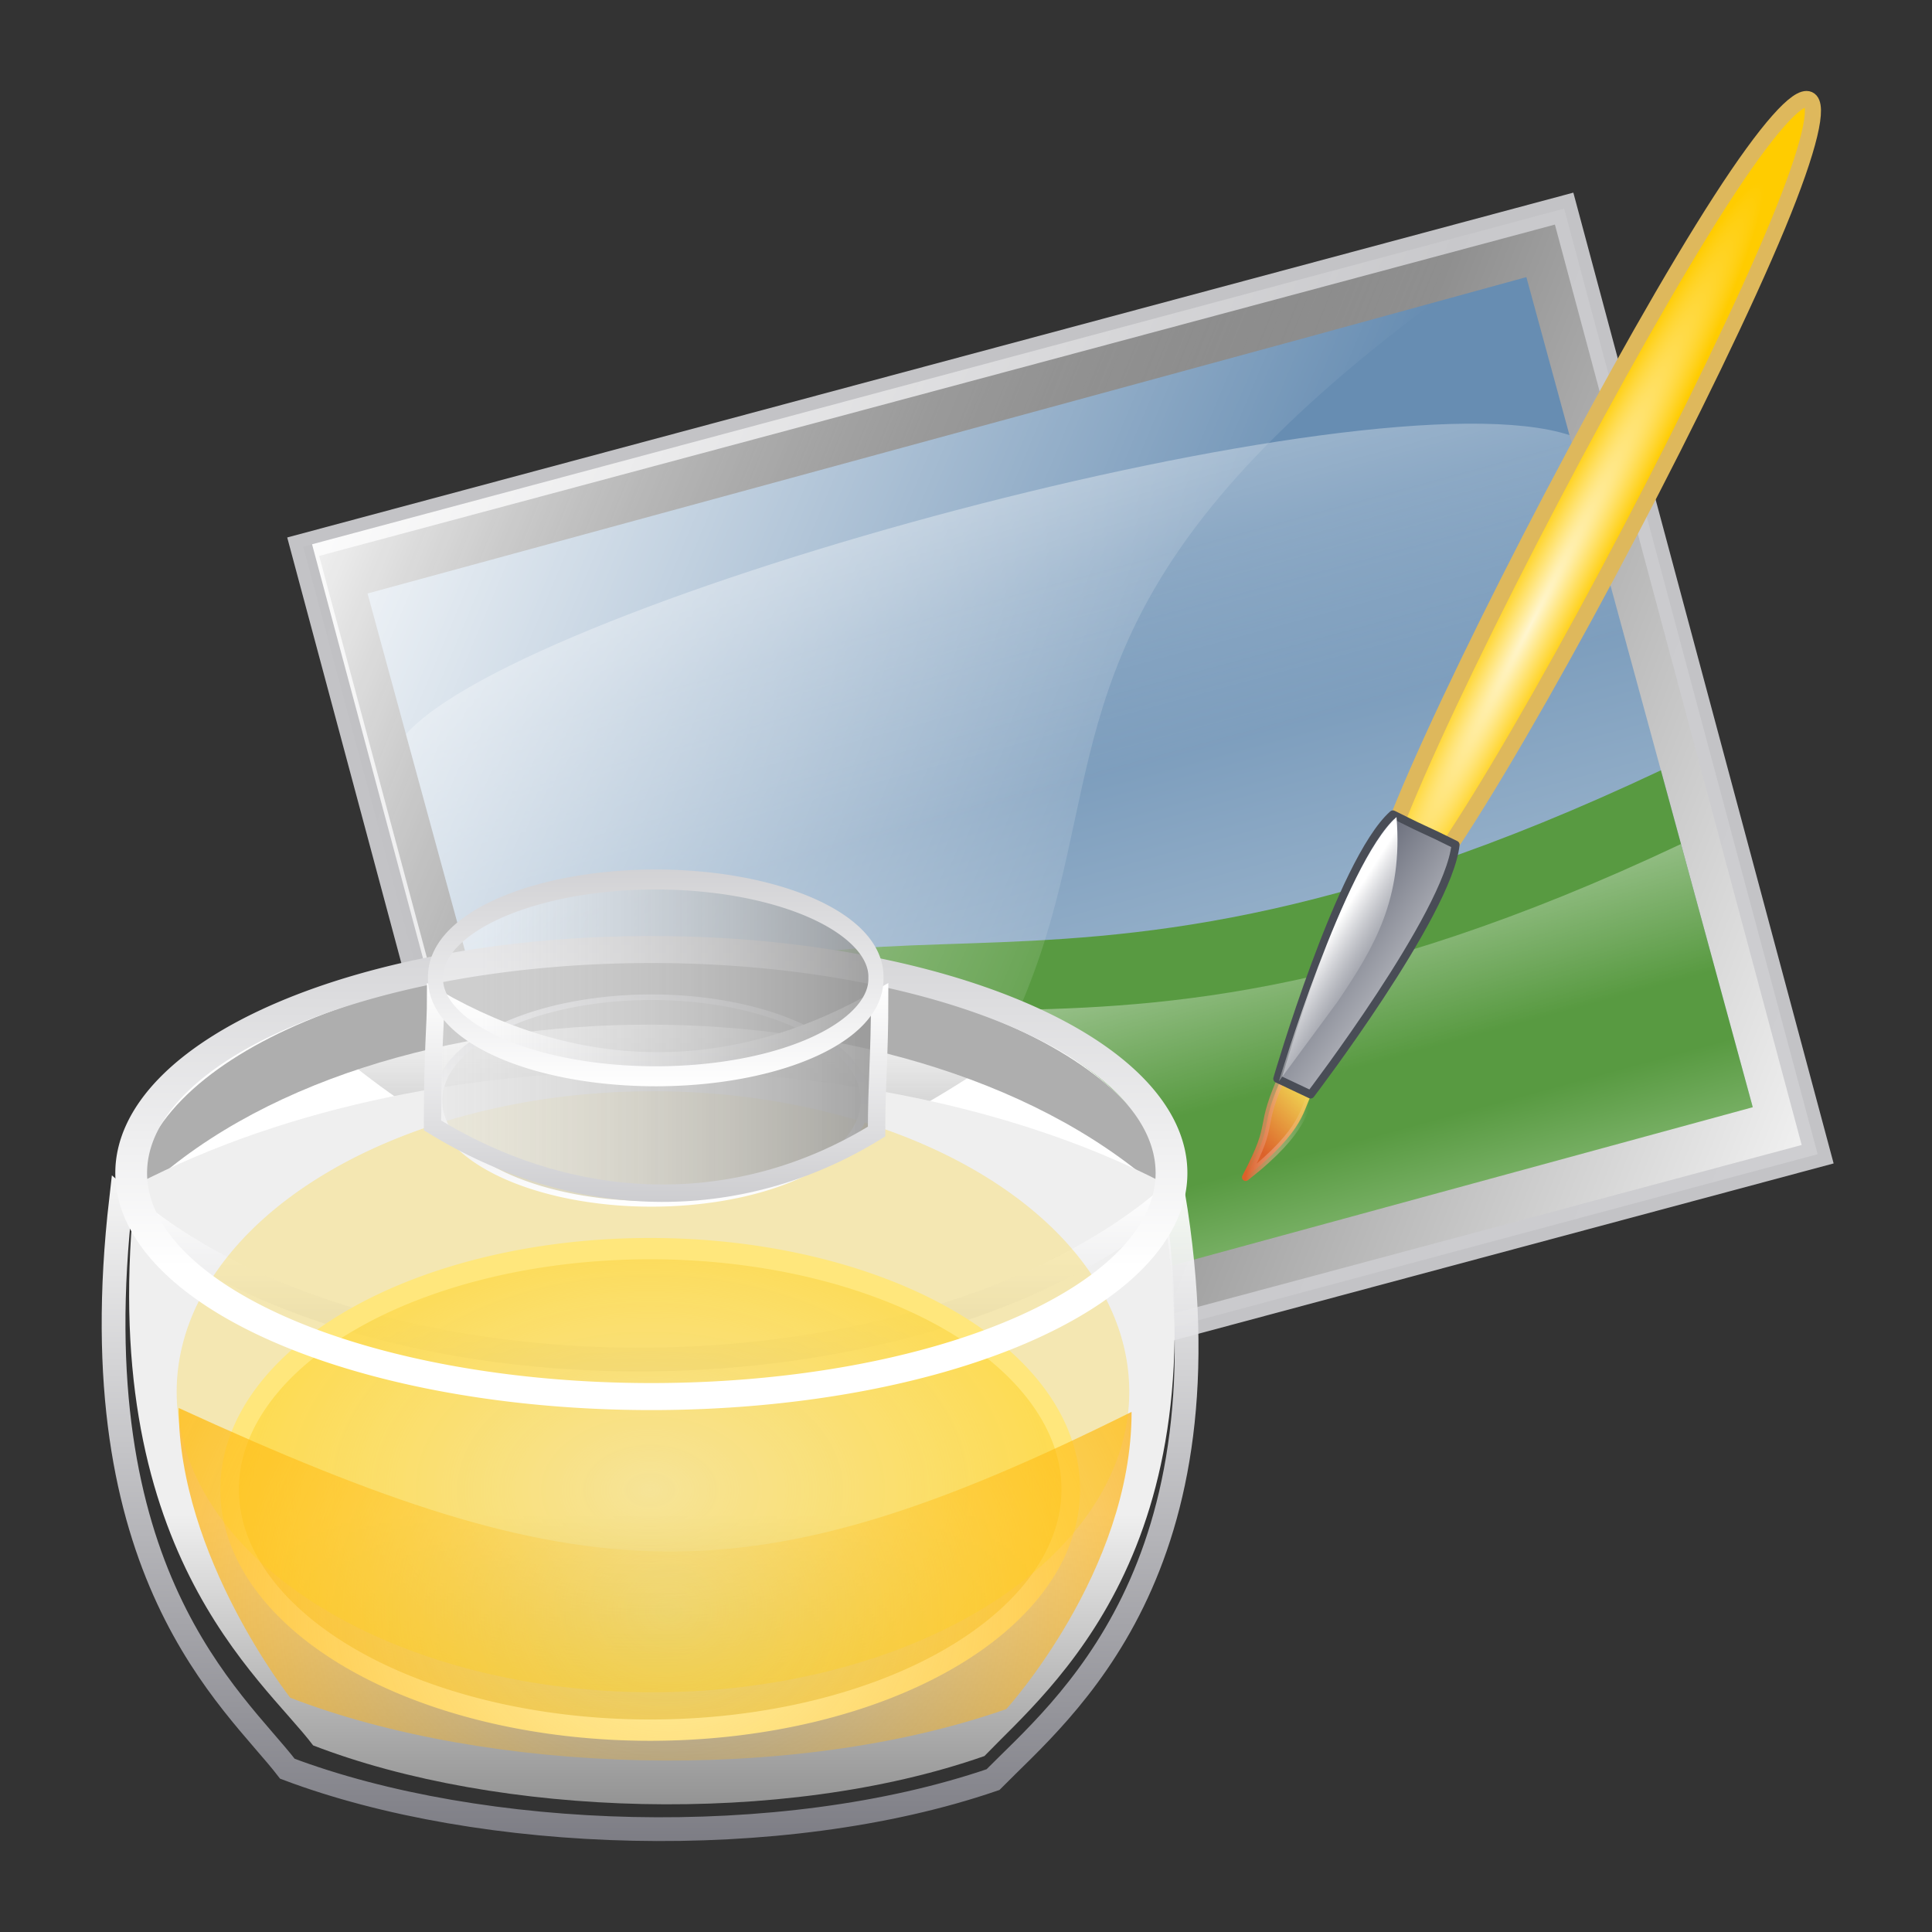 <?xml version="1.0" encoding="UTF-8" standalone="no"?>
<!-- Created with Inkscape (http://www.inkscape.org/) -->
<svg
   xmlns:dc="http://purl.org/dc/elements/1.1/"
   xmlns:cc="http://web.resource.org/cc/"
   xmlns:rdf="http://www.w3.org/1999/02/22-rdf-syntax-ns#"
   xmlns:svg="http://www.w3.org/2000/svg"
   xmlns="http://www.w3.org/2000/svg"
   xmlns:xlink="http://www.w3.org/1999/xlink"
   xmlns:sodipodi="http://sodipodi.sourceforge.net/DTD/sodipodi-0.dtd"
   xmlns:inkscape="http://www.inkscape.org/namespaces/inkscape"
   width="48px"
   height="48px"
   id="svg1872"
   sodipodi:version="0.32"
   inkscape:version="0.44"
   sodipodi:docbase="/home/gdnet/MisDocs/GDNet/Desarrollo/aMSN-Skins/aMSN-Icons-Set/SVG"
   sodipodi:docname="aMSN-appearance.svg"
   inkscape:export-filename="/home/gdnet/MisDocs/GDNet/Desarrollo/aMSN-Skins/aMSN-Icons-Set/PNG/aMSN-appearance.png"
   inkscape:export-xdpi="90"
   inkscape:export-ydpi="90">
  <rect width="100%" height="100%" fill="#333333" stroke="none"/>
  <defs
     id="defs1874">
    <linearGradient
       id="linearGradient5493">
      <stop
         id="stop5495"
         offset="0"
         style="stop-color:#cccccf;stop-opacity:1;" />
      <stop
         id="stop5497"
         offset="1"
         style="stop-color:white;stop-opacity:1;" />
    </linearGradient>
    <linearGradient
       inkscape:collect="always"
       xlink:href="#linearGradient5493"
       id="linearGradient2563"
       gradientUnits="userSpaceOnUse"
       gradientTransform="matrix(0.567,-2.640637e-2,2.640637e-2,0.567,-25.893,-6.845)"
       x1="37.009"
       y1="8.196"
       x2="33.837"
       y2="11.053" />
    <linearGradient
       id="linearGradient3467">
      <stop
         style="stop-color:white;stop-opacity:1;"
         offset="0"
         id="stop3469" />
      <stop
         style="stop-color:white;stop-opacity:0;"
         offset="1"
         id="stop3471" />
    </linearGradient>
    <linearGradient
       inkscape:collect="always"
       xlink:href="#linearGradient3467"
       id="linearGradient2566"
       gradientUnits="userSpaceOnUse"
       gradientTransform="matrix(0.528,0,0,0.528,-7.621,-8)"
       x1="-25.786"
       y1="6.382"
       x2="2.063"
       y2="31.219" />
    <linearGradient
       id="linearGradient7283">
      <stop
         id="stop7285"
         offset="0"
         style="stop-color:#66666f;stop-opacity:1;" />
      <stop
         id="stop7287"
         offset="1"
         style="stop-color:white;stop-opacity:0;" />
    </linearGradient>
    <linearGradient
       inkscape:collect="always"
       xlink:href="#linearGradient7283"
       id="linearGradient2569"
       gradientUnits="userSpaceOnUse"
       gradientTransform="matrix(0.568,0,0,0.568,-6.917,-8.231)"
       x1="5.728"
       y1="6.772"
       x2="-3.429"
       y2="15.929" />
    <linearGradient
       inkscape:collect="always"
       xlink:href="#linearGradient5531"
       id="linearGradient2553"
       gradientUnits="userSpaceOnUse"
       gradientTransform="translate(-2.357,14.964)"
       x1="-12.144"
       y1="18.738"
       x2="-12.144"
       y2="22.8" />
    <linearGradient
       id="linearGradient4635">
      <stop
         id="stop4637"
         offset="0"
         style="stop-color:#589a41;stop-opacity:1;" />
      <stop
         id="stop4639"
         offset="1"
         style="stop-color:#bddfb2;stop-opacity:1;" />
    </linearGradient>
    <linearGradient
       inkscape:collect="always"
       xlink:href="#linearGradient4635"
       id="linearGradient2551"
       gradientUnits="userSpaceOnUse"
       gradientTransform="translate(-2.357,14.964)"
       x1="-12.144"
       y1="24.232"
       x2="-12.144"
       y2="29.361" />
    <linearGradient
       id="linearGradient5531">
      <stop
         style="stop-color:white;stop-opacity:1;"
         offset="0"
         id="stop5533" />
      <stop
         style="stop-color:white;stop-opacity:0;"
         offset="1"
         id="stop5535" />
    </linearGradient>
    <linearGradient
       inkscape:collect="always"
       xlink:href="#linearGradient5531"
       id="linearGradient2549"
       gradientUnits="userSpaceOnUse"
       x1="-12.144"
       y1="9.599"
       x2="-12.144"
       y2="15.657" />
    <linearGradient
       id="linearGradient3738">
      <stop
         style="stop-color:#678db2;stop-opacity:1;"
         offset="0"
         id="stop3740" />
      <stop
         style="stop-color:#b6c9da;stop-opacity:1;"
         offset="1"
         id="stop3742" />
    </linearGradient>
    <linearGradient
       inkscape:collect="always"
       xlink:href="#linearGradient3738"
       id="linearGradient2547"
       gradientUnits="userSpaceOnUse"
       x1="-12.144"
       y1="11.529"
       x2="-12.144"
       y2="25.719" />
    <linearGradient
       id="linearGradient9950">
      <stop
         style="stop-color:#ddd;stop-opacity:1;"
         offset="0"
         id="stop9952" />
      <stop
         style="stop-color:white;stop-opacity:0;"
         offset="1"
         id="stop9954" />
    </linearGradient>
    <linearGradient
       inkscape:collect="always"
       xlink:href="#linearGradient9950"
       id="linearGradient2579"
       gradientUnits="userSpaceOnUse"
       gradientTransform="matrix(0.528,0,0,0.528,-7.384,-7.039)"
       x1="-24.218"
       y1="42.396"
       x2="3.357"
       y2="9.714" />
    <linearGradient
       inkscape:collect="always"
       xlink:href="#linearGradient23383"
       id="linearGradient2050"
       gradientUnits="userSpaceOnUse"
       x1="-30.893"
       y1="0.23"
       x2="-30.893"
       y2="5.046" />
    <linearGradient
       inkscape:collect="always"
       xlink:href="#linearGradient31426"
       id="linearGradient2048"
       gradientUnits="userSpaceOnUse"
       x1="-21.332"
       y1="2.893"
       x2="-35.395"
       y2="2.893" />
    <linearGradient
       inkscape:collect="always"
       xlink:href="#linearGradient23383"
       id="linearGradient2046"
       gradientUnits="userSpaceOnUse"
       gradientTransform="translate(6.5,2)"
       x1="-15.786"
       y1="25.789"
       x2="-15.786"
       y2="20.7" />
    <linearGradient
       inkscape:collect="always"
       xlink:href="#linearGradient31426"
       id="linearGradient2044"
       gradientUnits="userSpaceOnUse"
       gradientTransform="translate(6.5,2)"
       x1="-6.342"
       y1="22.673"
       x2="-21.229"
       y2="22.673" />
    <linearGradient
       inkscape:collect="always"
       xlink:href="#linearGradient23383"
       id="linearGradient2042"
       gradientUnits="userSpaceOnUse"
       x1="-15.464"
       y1="19.357"
       x2="-15.464"
       y2="27.386" />
    <linearGradient
       inkscape:collect="always"
       xlink:href="#linearGradient23383"
       id="linearGradient2040"
       gradientUnits="userSpaceOnUse"
       x1="-34.057"
       y1="21.988"
       x2="-34.057"
       y2="30.757" />
    <radialGradient
       inkscape:collect="always"
       xlink:href="#linearGradient46657"
       id="radialGradient2038"
       gradientUnits="userSpaceOnUse"
       gradientTransform="matrix(0,-1.206,1.403,0,-66.101,20.575)"
       cx="-4.378"
       cy="41.89"
       fx="-4.378"
       fy="41.89"
       r="8.971" />
    <radialGradient
       inkscape:collect="always"
       xlink:href="#linearGradient51102"
       id="radialGradient2036"
       gradientUnits="userSpaceOnUse"
       gradientTransform="matrix(1.176,0,0,0.695,0.783,11.842)"
       cx="-4.445"
       cy="38.782"
       fx="-4.445"
       fy="38.782"
       r="9.241" />
    <linearGradient
       inkscape:collect="always"
       xlink:href="#linearGradient18945"
       id="linearGradient2502"
       gradientUnits="userSpaceOnUse"
       gradientTransform="matrix(1.244,0,0,1.117,59.13,-10.047)"
       x1="-30.857"
       y1="42.245"
       x2="-30.857"
       y2="52.967" />
    <linearGradient
       inkscape:collect="always"
       xlink:href="#linearGradient31426"
       id="linearGradient2030"
       gradientUnits="userSpaceOnUse"
       gradientTransform="matrix(1.362,0,0,1.794,-9.215,-11.678)"
       x1="-15.786"
       y1="26.53"
       x2="-15.786"
       y2="22.816" />
    <linearGradient
       id="linearGradient61902">
      <stop
         style="stop-color:#dc612a;stop-opacity:1;"
         offset="0"
         id="stop61904" />
      <stop
         style="stop-color:white;stop-opacity:0;"
         offset="1"
         id="stop61906" />
    </linearGradient>
    <linearGradient
       id="linearGradient61006">
      <stop
         style="stop-color:#f0d452;stop-opacity:1;"
         offset="0"
         id="stop61008" />
      <stop
         style="stop-color:#dc612a;stop-opacity:1;"
         offset="1"
         id="stop61010" />
    </linearGradient>
    <linearGradient
       id="linearGradient59226">
      <stop
         id="stop59228"
         offset="0"
         style="stop-color:white;stop-opacity:1;" />
      <stop
         id="stop59230"
         offset="1"
         style="stop-color:white;stop-opacity:0;" />
    </linearGradient>
    <linearGradient
       id="linearGradient58327">
      <stop
         style="stop-color:#656977;stop-opacity:1;"
         offset="0"
         id="stop58329" />
      <stop
         style="stop-color:white;stop-opacity:1;"
         offset="1"
         id="stop58331" />
    </linearGradient>
    <linearGradient
       id="linearGradient55659">
      <stop
         style="stop-color:#fff6d1;stop-opacity:1;"
         offset="0"
         id="stop55661" />
      <stop
         style="stop-color:#fc0;stop-opacity:1;"
         offset="1"
         id="stop55663" />
    </linearGradient>
    <linearGradient
       id="linearGradient51102">
      <stop
         style="stop-color:#fd5;stop-opacity:0.242;"
         offset="0"
         id="stop51104" />
      <stop
         style="stop-color:#fd5;stop-opacity:1;"
         offset="1"
         id="stop51106" />
    </linearGradient>
    <linearGradient
       id="linearGradient46657">
      <stop
         style="stop-color:#ffb619;stop-opacity:0;"
         offset="0"
         id="stop46659" />
      <stop
         style="stop-color:#ffb619;stop-opacity:1;"
         offset="1"
         id="stop46661" />
    </linearGradient>
    <linearGradient
       id="linearGradient43103">
      <stop
         id="stop43105"
         offset="0"
         style="stop-color:#82828a;stop-opacity:1;" />
      <stop
         id="stop43107"
         offset="1"
         style="stop-color:white;stop-opacity:1;" />
    </linearGradient>
    <linearGradient
       id="linearGradient31426">
      <stop
         style="stop-color:#6b6b6b;stop-opacity:1;"
         offset="0"
         id="stop31428" />
      <stop
         style="stop-color:white;stop-opacity:0.392;"
         offset="1"
         id="stop31430" />
    </linearGradient>
    <linearGradient
       id="linearGradient28748">
      <stop
         style="stop-color:white;stop-opacity:1;"
         offset="0"
         id="stop28750" />
      <stop
         style="stop-color:white;stop-opacity:0;"
         offset="1"
         id="stop28752" />
    </linearGradient>
    <linearGradient
       id="linearGradient23383">
      <stop
         style="stop-color:#cccccf;stop-opacity:1;"
         offset="0"
         id="stop23385" />
      <stop
         style="stop-color:white;stop-opacity:1;"
         offset="1"
         id="stop23387" />
    </linearGradient>
    <linearGradient
       id="linearGradient18945">
      <stop
         style="stop-color:#efefef;stop-opacity:1;"
         offset="0"
         id="stop18947" />
      <stop
         style="stop-color:#666;stop-opacity:1;"
         offset="1"
         id="stop18949" />
    </linearGradient>
    <linearGradient
       id="linearGradient7324">
      <stop
         style="stop-color:black;stop-opacity:1;"
         offset="0"
         id="stop7326" />
      <stop
         style="stop-color:#efefef;stop-opacity:1;"
         offset="1"
         id="stop7328" />
    </linearGradient>
    <linearGradient
       id="linearGradient4660">
      <stop
         style="stop-color:white;stop-opacity:1;"
         offset="0"
         id="stop4662" />
      <stop
         style="stop-color:white;stop-opacity:0;"
         offset="1"
         id="stop4664" />
    </linearGradient>
    <linearGradient
       id="linearGradient3765">
      <stop
         style="stop-color:#818181;stop-opacity:1;"
         offset="0"
         id="stop3767" />
      <stop
         style="stop-color:#dedede;stop-opacity:1;"
         offset="1"
         id="stop3769" />
    </linearGradient>
    <linearGradient
       inkscape:collect="always"
       xlink:href="#linearGradient7324"
       id="linearGradient14511"
       gradientUnits="userSpaceOnUse"
       gradientTransform="matrix(0.809,0,0,0.809,-4.305,11.496)"
       x1="5.068"
       y1="2.49"
       x2="44.789"
       y2="31.919" />
    <linearGradient
       inkscape:collect="always"
       xlink:href="#linearGradient4660"
       id="linearGradient14513"
       gradientUnits="userSpaceOnUse"
       gradientTransform="matrix(0.761,-0.277,0.277,0.761,0.104,12.196)"
       x1="2.606"
       y1="3.173"
       x2="26.705"
       y2="21.862" />
    <linearGradient
       inkscape:collect="always"
       xlink:href="#linearGradient31426"
       id="linearGradient53861"
       gradientUnits="userSpaceOnUse"
       gradientTransform="matrix(1.362,0,0,1.794,-9.215,-11.678)"
       x1="-15.786"
       y1="26.53"
       x2="-15.786"
       y2="22.816" />
    <linearGradient
       inkscape:collect="always"
       xlink:href="#linearGradient18945"
       id="linearGradient53863"
       gradientUnits="userSpaceOnUse"
       gradientTransform="matrix(1.037,0,0,0.931,16.86,0.439)"
       x1="-30.857"
       y1="42.245"
       x2="-30.857"
       y2="52.967" />
    <linearGradient
       inkscape:collect="always"
       xlink:href="#linearGradient43103"
       id="linearGradient53865"
       gradientUnits="userSpaceOnUse"
       gradientTransform="matrix(1.001,0,0,0.878,15.617,3)"
       x1="-30.896"
       y1="50.427"
       x2="-30.896"
       y2="37.751" />
    <radialGradient
       inkscape:collect="always"
       xlink:href="#linearGradient51102"
       id="radialGradient53867"
       gradientUnits="userSpaceOnUse"
       gradientTransform="matrix(1.176,0,0,0.695,0.783,11.842)"
       cx="-4.445"
       cy="38.782"
       fx="-4.445"
       fy="38.782"
       r="9.241" />
    <radialGradient
       inkscape:collect="always"
       xlink:href="#linearGradient46657"
       id="radialGradient53869"
       gradientUnits="userSpaceOnUse"
       gradientTransform="matrix(0,-1.206,1.403,0,-66.101,20.575)"
       cx="-4.378"
       cy="41.89"
       fx="-4.378"
       fy="41.89"
       r="8.971" />
    <linearGradient
       inkscape:collect="always"
       xlink:href="#linearGradient23383"
       id="linearGradient53871"
       gradientUnits="userSpaceOnUse"
       x1="-34.057"
       y1="21.988"
       x2="-34.057"
       y2="30.757" />
    <linearGradient
       inkscape:collect="always"
       xlink:href="#linearGradient23383"
       id="linearGradient53873"
       gradientUnits="userSpaceOnUse"
       x1="-15.464"
       y1="19.357"
       x2="-15.464"
       y2="27.386" />
    <linearGradient
       inkscape:collect="always"
       xlink:href="#linearGradient31426"
       id="linearGradient53875"
       gradientUnits="userSpaceOnUse"
       gradientTransform="translate(6.5,2)"
       x1="-6.342"
       y1="22.673"
       x2="-21.229"
       y2="22.673" />
    <linearGradient
       inkscape:collect="always"
       xlink:href="#linearGradient23383"
       id="linearGradient53877"
       gradientUnits="userSpaceOnUse"
       gradientTransform="translate(6.5,2)"
       x1="-15.786"
       y1="25.789"
       x2="-15.786"
       y2="20.7" />
    <linearGradient
       inkscape:collect="always"
       xlink:href="#linearGradient31426"
       id="linearGradient53879"
       gradientUnits="userSpaceOnUse"
       x1="-21.332"
       y1="2.893"
       x2="-35.395"
       y2="2.893" />
    <linearGradient
       inkscape:collect="always"
       xlink:href="#linearGradient23383"
       id="linearGradient53881"
       gradientUnits="userSpaceOnUse"
       x1="-30.893"
       y1="0.23"
       x2="-30.893"
       y2="5.046" />
    <radialGradient
       inkscape:collect="always"
       xlink:href="#linearGradient55659"
       id="radialGradient55667"
       cx="-17.695"
       cy="20.784"
       fx="-17.695"
       fy="20.784"
       r="5.757"
       gradientTransform="matrix(0.158,8.235318e-2,-0.993,1.907,3.485,-13.63)"
       gradientUnits="userSpaceOnUse" />
    <linearGradient
       inkscape:collect="always"
       xlink:href="#linearGradient58327"
       id="linearGradient58333"
       x1="-25.418"
       y1="31.843"
       x2="-20.935"
       y2="34.914"
       gradientUnits="userSpaceOnUse"
       gradientTransform="translate(0.143,-7.142871e-2)" />
    <linearGradient
       inkscape:collect="always"
       xlink:href="#linearGradient59226"
       id="linearGradient58339"
       gradientUnits="userSpaceOnUse"
       gradientTransform="translate(0.233,-6.498083e-3)"
       x1="-24.97"
       y1="31.914"
       x2="-23.864"
       y2="32.623" />
    <linearGradient
       inkscape:collect="always"
       xlink:href="#linearGradient61006"
       id="linearGradient61012"
       x1="-16.819"
       y1="34.975"
       x2="-16.819"
       y2="32.808"
       gradientUnits="userSpaceOnUse" />
    <linearGradient
       inkscape:collect="always"
       xlink:href="#linearGradient61006"
       id="linearGradient61015"
       gradientUnits="userSpaceOnUse"
       x1="-16.819"
       y1="34.975"
       x2="-16.819"
       y2="32.808"
       gradientTransform="matrix(-0.343,-0.36,0.412,-0.781,-46.042,57.154)" />
    <linearGradient
       inkscape:collect="always"
       xlink:href="#linearGradient61902"
       id="linearGradient61908"
       x1="-27.254"
       y1="37.009"
       x2="-25.419"
       y2="37.009"
       gradientUnits="userSpaceOnUse"
       gradientTransform="matrix(0.747,8.190082e-2,-0.12,1.091,-2.165,-1.243)" />
    <linearGradient
       inkscape:collect="always"
       xlink:href="#linearGradient61006"
       id="linearGradient61916"
       gradientUnits="userSpaceOnUse"
       gradientTransform="matrix(-0.343,-0.36,0.412,-0.781,-46.042,57.154)"
       x1="-16.819"
       y1="34.975"
       x2="-16.819"
       y2="32.808" />
    <linearGradient
       inkscape:collect="always"
       xlink:href="#linearGradient61902"
       id="linearGradient61918"
       gradientUnits="userSpaceOnUse"
       gradientTransform="matrix(0.747,8.190082e-2,-0.12,1.091,-2.165,-1.243)"
       x1="-27.254"
       y1="37.009"
       x2="-25.419"
       y2="37.009" />
    <radialGradient
       inkscape:collect="always"
       xlink:href="#linearGradient55659"
       id="radialGradient61920"
       gradientUnits="userSpaceOnUse"
       gradientTransform="matrix(0.158,8.235318e-2,-0.993,1.907,3.485,-13.63)"
       cx="-17.695"
       cy="20.784"
       fx="-17.695"
       fy="20.784"
       r="5.757" />
    <linearGradient
       inkscape:collect="always"
       xlink:href="#linearGradient58327"
       id="linearGradient61922"
       gradientUnits="userSpaceOnUse"
       gradientTransform="translate(0.143,-7.142871e-2)"
       x1="-25.418"
       y1="31.843"
       x2="-20.935"
       y2="34.914" />
    <linearGradient
       inkscape:collect="always"
       xlink:href="#linearGradient59226"
       id="linearGradient61924"
       gradientUnits="userSpaceOnUse"
       gradientTransform="translate(0.233,-6.498083e-3)"
       x1="-24.97"
       y1="31.914"
       x2="-23.864"
       y2="32.623" />
    <linearGradient
       inkscape:collect="always"
       xlink:href="#linearGradient59226"
       id="linearGradient61927"
       gradientUnits="userSpaceOnUse"
       gradientTransform="translate(6.304,-0.124)"
       x1="-24.97"
       y1="31.914"
       x2="-23.864"
       y2="32.623" />
    <linearGradient
       inkscape:collect="always"
       xlink:href="#linearGradient58327"
       id="linearGradient61930"
       gradientUnits="userSpaceOnUse"
       gradientTransform="translate(6.214,-0.189)"
       x1="-25.418"
       y1="31.843"
       x2="-20.935"
       y2="34.914" />
    <radialGradient
       inkscape:collect="always"
       xlink:href="#linearGradient55659"
       id="radialGradient61933"
       gradientUnits="userSpaceOnUse"
       gradientTransform="matrix(0.158,8.235318e-2,-0.993,1.907,9.556,-13.747)"
       cx="-17.695"
       cy="20.784"
       fx="-17.695"
       fy="20.784"
       r="5.757" />
    <linearGradient
       inkscape:collect="always"
       xlink:href="#linearGradient61006"
       id="linearGradient61936"
       gradientUnits="userSpaceOnUse"
       gradientTransform="matrix(-0.343,-0.36,0.412,-0.781,-39.971,57.037)"
       x1="-16.819"
       y1="34.975"
       x2="-16.819"
       y2="32.808" />
    <linearGradient
       inkscape:collect="always"
       xlink:href="#linearGradient61902"
       id="linearGradient61938"
       gradientUnits="userSpaceOnUse"
       gradientTransform="matrix(0.747,8.190082e-2,-0.12,1.091,3.906,-1.36)"
       x1="-27.254"
       y1="37.009"
       x2="-25.419"
       y2="37.009" />
    <linearGradient
       inkscape:collect="always"
       xlink:href="#linearGradient61006"
       id="linearGradient62831"
       gradientUnits="userSpaceOnUse"
       gradientTransform="matrix(-0.343,-0.36,0.412,-0.781,-39.971,57.037)"
       x1="-16.819"
       y1="34.975"
       x2="-16.819"
       y2="32.808" />
    <linearGradient
       inkscape:collect="always"
       xlink:href="#linearGradient61902"
       id="linearGradient62833"
       gradientUnits="userSpaceOnUse"
       gradientTransform="matrix(0.747,8.190082e-2,-0.12,1.091,3.906,-1.36)"
       x1="-27.254"
       y1="37.009"
       x2="-25.419"
       y2="37.009" />
    <radialGradient
       inkscape:collect="always"
       xlink:href="#linearGradient55659"
       id="radialGradient62835"
       gradientUnits="userSpaceOnUse"
       gradientTransform="matrix(0.158,8.235318e-2,-0.993,1.907,9.556,-13.747)"
       cx="-17.695"
       cy="20.784"
       fx="-17.695"
       fy="20.784"
       r="5.757" />
    <linearGradient
       inkscape:collect="always"
       xlink:href="#linearGradient58327"
       id="linearGradient62837"
       gradientUnits="userSpaceOnUse"
       gradientTransform="translate(6.214,-0.189)"
       x1="-25.418"
       y1="31.843"
       x2="-20.935"
       y2="34.914" />
    <linearGradient
       inkscape:collect="always"
       xlink:href="#linearGradient59226"
       id="linearGradient62839"
       gradientUnits="userSpaceOnUse"
       gradientTransform="translate(6.304,-0.124)"
       x1="-24.97"
       y1="31.914"
       x2="-23.864"
       y2="32.623" />
    <linearGradient
       inkscape:collect="always"
       xlink:href="#linearGradient59226"
       id="linearGradient1974"
       gradientUnits="userSpaceOnUse"
       gradientTransform="translate(57.923,-9.316)"
       x1="-24.97"
       y1="31.914"
       x2="-23.864"
       y2="32.623" />
    <linearGradient
       inkscape:collect="always"
       xlink:href="#linearGradient58327"
       id="linearGradient1977"
       gradientUnits="userSpaceOnUse"
       gradientTransform="translate(57.833,-9.381)"
       x1="-25.418"
       y1="31.843"
       x2="-20.935"
       y2="34.914" />
    <radialGradient
       inkscape:collect="always"
       xlink:href="#linearGradient55659"
       id="radialGradient1980"
       gradientUnits="userSpaceOnUse"
       gradientTransform="matrix(0.158,8.235318e-2,-0.993,1.907,61.175,-22.939)"
       cx="-17.695"
       cy="20.784"
       fx="-17.695"
       fy="20.784"
       r="5.757" />
    <linearGradient
       inkscape:collect="always"
       xlink:href="#linearGradient61006"
       id="linearGradient1983"
       gradientUnits="userSpaceOnUse"
       gradientTransform="matrix(-0.343,-0.36,0.412,-0.781,11.719,47.862)"
       x1="-16.819"
       y1="34.975"
       x2="-16.819"
       y2="32.808" />
    <linearGradient
       inkscape:collect="always"
       xlink:href="#linearGradient61902"
       id="linearGradient1985"
       gradientUnits="userSpaceOnUse"
       gradientTransform="matrix(0.747,8.190082e-2,-0.12,1.091,55.596,-10.535)"
       x1="-27.254"
       y1="37.009"
       x2="-25.419"
       y2="37.009" />
    <linearGradient
       inkscape:collect="always"
       xlink:href="#linearGradient31426"
       id="linearGradient2979"
       gradientUnits="userSpaceOnUse"
       gradientTransform="matrix(1.362,0,0,1.794,-9.215,-11.678)"
       x1="-15.786"
       y1="26.53"
       x2="-15.786"
       y2="22.816" />
    <linearGradient
       inkscape:collect="always"
       xlink:href="#linearGradient18945"
       id="linearGradient2981"
       gradientUnits="userSpaceOnUse"
       gradientTransform="matrix(1.037,0,0,0.931,16.86,0.439)"
       x1="-30.857"
       y1="42.245"
       x2="-30.857"
       y2="52.967" />
    <linearGradient
       inkscape:collect="always"
       xlink:href="#linearGradient43103"
       id="linearGradient2983"
       gradientUnits="userSpaceOnUse"
       gradientTransform="matrix(1.001,0,0,0.878,15.617,3)"
       x1="-30.896"
       y1="50.427"
       x2="-30.896"
       y2="37.751" />
    <radialGradient
       inkscape:collect="always"
       xlink:href="#linearGradient51102"
       id="radialGradient2985"
       gradientUnits="userSpaceOnUse"
       gradientTransform="matrix(1.176,0,0,0.695,0.783,11.842)"
       cx="-4.445"
       cy="38.782"
       fx="-4.445"
       fy="38.782"
       r="9.241" />
    <radialGradient
       inkscape:collect="always"
       xlink:href="#linearGradient46657"
       id="radialGradient2987"
       gradientUnits="userSpaceOnUse"
       gradientTransform="matrix(0,-1.206,1.403,0,-66.101,20.575)"
       cx="-4.378"
       cy="41.89"
       fx="-4.378"
       fy="41.89"
       r="8.971" />
    <linearGradient
       inkscape:collect="always"
       xlink:href="#linearGradient23383"
       id="linearGradient2989"
       gradientUnits="userSpaceOnUse"
       x1="-34.057"
       y1="21.988"
       x2="-34.057"
       y2="30.757" />
    <linearGradient
       inkscape:collect="always"
       xlink:href="#linearGradient23383"
       id="linearGradient2991"
       gradientUnits="userSpaceOnUse"
       x1="-15.464"
       y1="19.357"
       x2="-15.464"
       y2="27.386" />
    <linearGradient
       inkscape:collect="always"
       xlink:href="#linearGradient31426"
       id="linearGradient2993"
       gradientUnits="userSpaceOnUse"
       gradientTransform="translate(6.5,2)"
       x1="-6.342"
       y1="22.673"
       x2="-21.229"
       y2="22.673" />
    <linearGradient
       inkscape:collect="always"
       xlink:href="#linearGradient23383"
       id="linearGradient2995"
       gradientUnits="userSpaceOnUse"
       gradientTransform="translate(6.5,2)"
       x1="-15.786"
       y1="25.789"
       x2="-15.786"
       y2="20.7" />
    <linearGradient
       inkscape:collect="always"
       xlink:href="#linearGradient31426"
       id="linearGradient2997"
       gradientUnits="userSpaceOnUse"
       x1="-21.332"
       y1="2.893"
       x2="-35.395"
       y2="2.893" />
    <linearGradient
       inkscape:collect="always"
       xlink:href="#linearGradient23383"
       id="linearGradient2999"
       gradientUnits="userSpaceOnUse"
       x1="-30.893"
       y1="0.23"
       x2="-30.893"
       y2="5.046" />
    <linearGradient
       inkscape:collect="always"
       xlink:href="#linearGradient43103"
       id="linearGradient3011"
       gradientUnits="userSpaceOnUse"
       gradientTransform="matrix(1.001,0,0,0.878,46.117,0.5)"
       x1="-30.896"
       y1="50.427"
       x2="-30.896"
       y2="37.751" />
    <linearGradient
       inkscape:collect="always"
       xlink:href="#linearGradient18945"
       id="linearGradient3014"
       gradientUnits="userSpaceOnUse"
       gradientTransform="matrix(1.037,0,0,0.931,47.36,-2.061)"
       x1="-30.857"
       y1="42.245"
       x2="-30.857"
       y2="52.967" />
    <linearGradient
       inkscape:collect="always"
       xlink:href="#linearGradient23383"
       id="linearGradient3020"
       gradientUnits="userSpaceOnUse"
       x1="-34.057"
       y1="21.988"
       x2="-34.057"
       y2="30.757" />
    <linearGradient
       inkscape:collect="always"
       xlink:href="#linearGradient31426"
       id="linearGradient3025"
       gradientUnits="userSpaceOnUse"
       gradientTransform="matrix(1.362,0,0,1.794,-9.215,-11.678)"
       x1="-15.786"
       y1="26.53"
       x2="-15.786"
       y2="22.816" />
    <linearGradient
       inkscape:collect="always"
       xlink:href="#linearGradient31426"
       id="linearGradient3044"
       gradientUnits="userSpaceOnUse"
       gradientTransform="matrix(1.362,0,0,1.794,-9.215,-11.678)"
       x1="-15.786"
       y1="26.53"
       x2="-15.786"
       y2="22.816" />
    <linearGradient
       inkscape:collect="always"
       xlink:href="#linearGradient18945"
       id="linearGradient3046"
       gradientUnits="userSpaceOnUse"
       gradientTransform="matrix(1.037,0,0,0.931,47.36,-2.061)"
       x1="-30.857"
       y1="42.245"
       x2="-30.857"
       y2="52.967" />
    <linearGradient
       inkscape:collect="always"
       xlink:href="#linearGradient43103"
       id="linearGradient3048"
       gradientUnits="userSpaceOnUse"
       gradientTransform="matrix(1.001,0,0,0.878,46.117,0.5)"
       x1="-30.896"
       y1="50.427"
       x2="-30.896"
       y2="37.751" />
    <radialGradient
       inkscape:collect="always"
       xlink:href="#linearGradient51102"
       id="radialGradient3050"
       gradientUnits="userSpaceOnUse"
       gradientTransform="matrix(1.176,0,0,0.695,0.783,11.842)"
       cx="-4.445"
       cy="38.782"
       fx="-4.445"
       fy="38.782"
       r="9.241" />
    <radialGradient
       inkscape:collect="always"
       xlink:href="#linearGradient46657"
       id="radialGradient3052"
       gradientUnits="userSpaceOnUse"
       gradientTransform="matrix(0,-1.206,1.403,0,-66.101,20.575)"
       cx="-4.378"
       cy="41.89"
       fx="-4.378"
       fy="41.89"
       r="8.971" />
    <linearGradient
       inkscape:collect="always"
       xlink:href="#linearGradient23383"
       id="linearGradient3054"
       gradientUnits="userSpaceOnUse"
       x1="-34.057"
       y1="21.988"
       x2="-34.057"
       y2="30.757" />
    <linearGradient
       inkscape:collect="always"
       xlink:href="#linearGradient23383"
       id="linearGradient3056"
       gradientUnits="userSpaceOnUse"
       x1="-15.464"
       y1="19.357"
       x2="-15.464"
       y2="27.386" />
    <linearGradient
       inkscape:collect="always"
       xlink:href="#linearGradient31426"
       id="linearGradient3058"
       gradientUnits="userSpaceOnUse"
       gradientTransform="translate(6.5,2)"
       x1="-6.342"
       y1="22.673"
       x2="-21.229"
       y2="22.673" />
    <linearGradient
       inkscape:collect="always"
       xlink:href="#linearGradient23383"
       id="linearGradient3060"
       gradientUnits="userSpaceOnUse"
       gradientTransform="translate(6.5,2)"
       x1="-15.786"
       y1="25.789"
       x2="-15.786"
       y2="20.7" />
    <linearGradient
       inkscape:collect="always"
       xlink:href="#linearGradient31426"
       id="linearGradient3062"
       gradientUnits="userSpaceOnUse"
       x1="-21.332"
       y1="2.893"
       x2="-35.395"
       y2="2.893" />
    <linearGradient
       inkscape:collect="always"
       xlink:href="#linearGradient23383"
       id="linearGradient3064"
       gradientUnits="userSpaceOnUse"
       x1="-30.893"
       y1="0.23"
       x2="-30.893"
       y2="5.046" />
    <linearGradient
       inkscape:collect="always"
       xlink:href="#linearGradient7324"
       id="linearGradient2594"
       gradientUnits="userSpaceOnUse"
       gradientTransform="matrix(0.809,0,0,0.809,-4.305,11.496)"
       x1="5.068"
       y1="2.49"
       x2="44.789"
       y2="31.919" />
    <linearGradient
       inkscape:collect="always"
       xlink:href="#linearGradient4660"
       id="linearGradient2596"
       gradientUnits="userSpaceOnUse"
       gradientTransform="matrix(0.761,-0.277,0.277,0.761,0.104,12.196)"
       x1="2.606"
       y1="3.173"
       x2="26.705"
       y2="21.862" />
    <linearGradient
       inkscape:collect="always"
       xlink:href="#linearGradient61006"
       id="linearGradient2598"
       gradientUnits="userSpaceOnUse"
       gradientTransform="matrix(-0.343,-0.36,0.412,-0.781,11.719,47.862)"
       x1="-16.819"
       y1="34.975"
       x2="-16.819"
       y2="32.808" />
    <linearGradient
       inkscape:collect="always"
       xlink:href="#linearGradient61902"
       id="linearGradient2600"
       gradientUnits="userSpaceOnUse"
       gradientTransform="matrix(0.747,8.190082e-2,-0.12,1.091,55.596,-10.535)"
       x1="-27.254"
       y1="37.009"
       x2="-25.419"
       y2="37.009" />
    <radialGradient
       inkscape:collect="always"
       xlink:href="#linearGradient55659"
       id="radialGradient2602"
       gradientUnits="userSpaceOnUse"
       gradientTransform="matrix(0.158,8.235318e-2,-0.993,1.907,61.175,-22.939)"
       cx="-17.695"
       cy="20.784"
       fx="-17.695"
       fy="20.784"
       r="5.757" />
    <linearGradient
       inkscape:collect="always"
       xlink:href="#linearGradient58327"
       id="linearGradient2604"
       gradientUnits="userSpaceOnUse"
       gradientTransform="translate(57.833,-9.381)"
       x1="-25.418"
       y1="31.843"
       x2="-20.935"
       y2="34.914" />
    <linearGradient
       inkscape:collect="always"
       xlink:href="#linearGradient59226"
       id="linearGradient2606"
       gradientUnits="userSpaceOnUse"
       gradientTransform="translate(57.923,-9.316)"
       x1="-24.97"
       y1="31.914"
       x2="-23.864"
       y2="32.623" />
    <linearGradient
       inkscape:collect="always"
       xlink:href="#linearGradient31426"
       id="linearGradient2608"
       gradientUnits="userSpaceOnUse"
       gradientTransform="matrix(1.362,0,0,1.794,-9.215,-11.678)"
       x1="-15.786"
       y1="26.53"
       x2="-15.786"
       y2="22.816" />
    <linearGradient
       inkscape:collect="always"
       xlink:href="#linearGradient18945"
       id="linearGradient2610"
       gradientUnits="userSpaceOnUse"
       gradientTransform="matrix(1.244,0,0,1.117,59.13,-10.047)"
       x1="-30.857"
       y1="42.245"
       x2="-30.857"
       y2="52.967" />
    <linearGradient
       inkscape:collect="always"
       xlink:href="#linearGradient43103"
       id="linearGradient2612"
       gradientUnits="userSpaceOnUse"
       gradientTransform="matrix(1.202,0,0,1.053,57.639,-6.974)"
       x1="-30.896"
       y1="50.427"
       x2="-30.896"
       y2="33.395" />
    <radialGradient
       inkscape:collect="always"
       xlink:href="#linearGradient51102"
       id="radialGradient2614"
       gradientUnits="userSpaceOnUse"
       gradientTransform="matrix(1.176,0,0,0.695,0.783,11.842)"
       cx="-4.445"
       cy="38.782"
       fx="-4.445"
       fy="38.782"
       r="9.241" />
    <radialGradient
       inkscape:collect="always"
       xlink:href="#linearGradient46657"
       id="radialGradient2616"
       gradientUnits="userSpaceOnUse"
       gradientTransform="matrix(0,-1.206,1.403,0,-66.101,20.575)"
       cx="-4.378"
       cy="41.89"
       fx="-4.378"
       fy="41.89"
       r="8.971" />
    <linearGradient
       inkscape:collect="always"
       xlink:href="#linearGradient23383"
       id="linearGradient2618"
       gradientUnits="userSpaceOnUse"
       x1="-34.057"
       y1="21.988"
       x2="-34.057"
       y2="30.757" />
    <linearGradient
       inkscape:collect="always"
       xlink:href="#linearGradient23383"
       id="linearGradient2620"
       gradientUnits="userSpaceOnUse"
       x1="-15.464"
       y1="19.357"
       x2="-15.464"
       y2="27.386" />
    <linearGradient
       inkscape:collect="always"
       xlink:href="#linearGradient31426"
       id="linearGradient2622"
       gradientUnits="userSpaceOnUse"
       gradientTransform="translate(6.5,2)"
       x1="-6.342"
       y1="22.673"
       x2="-21.229"
       y2="22.673" />
    <linearGradient
       inkscape:collect="always"
       xlink:href="#linearGradient23383"
       id="linearGradient2624"
       gradientUnits="userSpaceOnUse"
       gradientTransform="translate(6.5,2)"
       x1="-15.786"
       y1="25.789"
       x2="-15.786"
       y2="20.7" />
    <linearGradient
       inkscape:collect="always"
       xlink:href="#linearGradient31426"
       id="linearGradient2626"
       gradientUnits="userSpaceOnUse"
       x1="-21.332"
       y1="2.893"
       x2="-35.395"
       y2="2.893" />
    <linearGradient
       inkscape:collect="always"
       xlink:href="#linearGradient23383"
       id="linearGradient2628"
       gradientUnits="userSpaceOnUse"
       x1="-30.893"
       y1="0.23"
       x2="-30.893"
       y2="5.046" />
    <linearGradient
       inkscape:collect="always"
       xlink:href="#linearGradient7324"
       id="linearGradient3560"
       gradientUnits="userSpaceOnUse"
       gradientTransform="matrix(0.809,0,0,0.809,-4.305,11.496)"
       x1="5.068"
       y1="2.49"
       x2="44.789"
       y2="31.919" />
    <linearGradient
       inkscape:collect="always"
       xlink:href="#linearGradient4660"
       id="linearGradient3562"
       gradientUnits="userSpaceOnUse"
       gradientTransform="matrix(0.761,-0.277,0.277,0.761,0.104,12.196)"
       x1="2.606"
       y1="3.173"
       x2="26.705"
       y2="21.862" />
    <linearGradient
       inkscape:collect="always"
       xlink:href="#linearGradient4660"
       id="linearGradient3565"
       gradientUnits="userSpaceOnUse"
       gradientTransform="matrix(0.782,-0.21,0.21,0.782,3.615,11.605)"
       x1="2.606"
       y1="3.173"
       x2="26.705"
       y2="21.862" />
    <linearGradient
       inkscape:collect="always"
       xlink:href="#linearGradient7324"
       id="linearGradient3569"
       gradientUnits="userSpaceOnUse"
       gradientTransform="matrix(0.809,0,0,0.809,0.257,12.145)"
       x1="5.068"
       y1="2.49"
       x2="44.789"
       y2="31.919" />
    <linearGradient
       inkscape:collect="always"
       xlink:href="#linearGradient5493"
       id="linearGradient3574"
       gradientUnits="userSpaceOnUse"
       gradientTransform="matrix(0.567,-2.640637e-2,2.640637e-2,0.567,44.95,1.406)"
       x1="37.009"
       y1="8.196"
       x2="33.837"
       y2="11.053" />
    <linearGradient
       inkscape:collect="always"
       xlink:href="#linearGradient3467"
       id="linearGradient3577"
       gradientUnits="userSpaceOnUse"
       gradientTransform="matrix(0.528,0,0,0.528,63.223,0.251)"
       x1="-25.786"
       y1="6.382"
       x2="2.063"
       y2="31.219" />
    <linearGradient
       inkscape:collect="always"
       xlink:href="#linearGradient7283"
       id="linearGradient3580"
       gradientUnits="userSpaceOnUse"
       gradientTransform="matrix(0.568,0,0,0.568,62.855,6.948)"
       x1="5.728"
       y1="6.772"
       x2="-3.429"
       y2="15.929" />
    <linearGradient
       inkscape:collect="always"
       xlink:href="#linearGradient9950"
       id="linearGradient3590"
       gradientUnits="userSpaceOnUse"
       gradientTransform="matrix(0.528,0,0,0.528,63.46,1.212)"
       x1="-24.218"
       y1="42.396"
       x2="3.357"
       y2="9.714" />
    <linearGradient
       inkscape:collect="always"
       xlink:href="#linearGradient3738"
       id="linearGradient3593"
       gradientUnits="userSpaceOnUse"
       x1="-12.144"
       y1="11.529"
       x2="-12.144"
       y2="25.719" />
    <linearGradient
       inkscape:collect="always"
       xlink:href="#linearGradient5531"
       id="linearGradient3595"
       gradientUnits="userSpaceOnUse"
       x1="-12.144"
       y1="9.599"
       x2="-12.144"
       y2="15.657" />
    <linearGradient
       inkscape:collect="always"
       xlink:href="#linearGradient4635"
       id="linearGradient3597"
       gradientUnits="userSpaceOnUse"
       gradientTransform="translate(-2.357,14.964)"
       x1="-12.144"
       y1="24.232"
       x2="-12.144"
       y2="29.361" />
    <linearGradient
       inkscape:collect="always"
       xlink:href="#linearGradient5531"
       id="linearGradient3599"
       gradientUnits="userSpaceOnUse"
       gradientTransform="translate(-2.357,14.964)"
       x1="-12.144"
       y1="18.738"
       x2="-12.144"
       y2="22.8" />
  </defs>
  <sodipodi:namedview
     id="base"
     pagecolor="#ffffff"
     bordercolor="#666666"
     borderopacity="1.0"
     inkscape:pageopacity="0.0"
     inkscape:pageshadow="2"
     inkscape:zoom="7"
     inkscape:cx="25.878363"
     inkscape:cy="28.80309"
     inkscape:current-layer="layer1"
     showgrid="true"
     inkscape:grid-bbox="false"
     inkscape:document-units="px"
     inkscape:object-paths="false"
     inkscape:guide-bbox="false"
     showguides="true"
     inkscape:window-width="1280"
     inkscape:window-height="963"
     inkscape:window-x="0"
     inkscape:window-y="0" />
  <g
     id="layer1"
     inkscape:label="Layer 1"
     inkscape:groupmode="layer">
    <g
       id="g2078">
      <rect
         transform="matrix(0.966,-0.259,0.259,0.966,0,0)"
         y="15.068"
         x="3.758"
         height="24.32"
         width="32.43"
         id="rect1880"
         style="fill:url(#linearGradient3569);fill-opacity:1;stroke:#cccccf;stroke-width:0.648;stroke-linecap:butt;stroke-linejoin:miter;stroke-miterlimit:4;stroke-dasharray:none;stroke-dashoffset:0;stroke-opacity:0.941" />
      <g
         transform="matrix(1.768,-0.482,0.318,1.166,42.566,-11.908)"
         id="g9987">
        <g
           id="g9975"
           transform="translate(-1.5,5.929)">
          <path
             sodipodi:nodetypes="cccccc"
             id="rect2851"
             d="M -19.929,8.071 L -6.666,8.071 L -3.643,8.062 L -3.643,25.714 L -19.929,25.714 L -19.929,8.071 z "
             style="fill:url(#linearGradient3593);fill-opacity:1;fill-rule:evenodd;stroke:none;stroke-width:0.2;stroke-linecap:round;stroke-linejoin:round;stroke-miterlimit:4;stroke-dashoffset:0;stroke-opacity:1" />
          <path
             sodipodi:nodetypes="ccccc"
             id="rect6424"
             d="M -19.929,11.071 C -17.911,9.053 -6.02,9.052 -3.643,11.429 C -3.643,17.04 -3.643,25.714 -3.643,25.714 L -19.929,25.714 C -19.929,25.714 -19.929,15.759 -19.929,11.071 z "
             style="opacity:0.36;fill:url(#linearGradient3595);fill-opacity:1;fill-rule:evenodd;stroke:none;stroke-width:0.2;stroke-linecap:round;stroke-linejoin:round;stroke-miterlimit:4;stroke-dashoffset:0;stroke-opacity:1" />
        </g>
        <g
           id="g9971"
           transform="translate(0.857,-9)">
          <path
             sodipodi:nodetypes="ccccc"
             id="rect3746"
             d="M -6,33.5 C -6,36.916 -6,40.679 -6,40.679 L -22.286,40.679 C -22.286,40.679 -22.286,36.893 -22.286,33.429 C -16.516,30.097 -15.785,36.122 -6,33.5 z "
             style="fill:url(#linearGradient3597);fill-opacity:1;fill-rule:evenodd;stroke:none;stroke-width:0.2;stroke-linecap:round;stroke-linejoin:round;stroke-miterlimit:4;stroke-dashoffset:0;stroke-opacity:1" />
          <path
             sodipodi:nodetypes="ccccc"
             id="path4644"
             d="M -6,35.071 C -6,38.487 -6,40.679 -6,40.679 L -22.286,40.679 C -22.286,40.679 -22.286,38.178 -22.286,34.714 C -16.516,31.383 -15.785,37.693 -6,35.071 z "
             style="opacity:0.524;fill:url(#linearGradient3599);fill-opacity:1;fill-rule:evenodd;stroke:none;stroke-width:0.2;stroke-linecap:round;stroke-linejoin:round;stroke-miterlimit:4;stroke-dashoffset:0;stroke-opacity:1" />
        </g>
      </g>
      <path
         sodipodi:nodetypes="cccc"
         id="rect3773"
         d="M 7.753,13.522 C 7.753,13.522 29.359,7.733 39.079,5.128 C 17.95,18.76 35.539,21.558 14.048,37.013 C 10.605,24.163 7.753,13.522 7.753,13.522 z "
         style="fill:url(#linearGradient3565);fill-opacity:1;stroke:none;stroke-width:0.579;stroke-linecap:butt;stroke-linejoin:miter;stroke-miterlimit:4;stroke-dashoffset:0;stroke-opacity:1" />
      <g
         transform="translate(0.294,0.275)"
         id="g2973">
        <path
           style="fill:url(#linearGradient2598);fill-opacity:1;stroke:url(#linearGradient2600);stroke-width:0.182;stroke-linecap:round;stroke-linejoin:round;stroke-miterlimit:4;stroke-dashoffset:0;stroke-opacity:1"
           d="M 31.633,26.303 L 31.911,26.595 L 32.318,26.872 C 32.072,27.262 32.187,27.776 30.654,28.975 C 31.446,27.472 30.901,27.901 31.633,26.303 z "
           id="path59234"
           sodipodi:nodetypes="ccccc" />
        <path
           style="fill:url(#radialGradient2602);fill-opacity:1;stroke:#deb85c;stroke-width:0.4;stroke-linecap:butt;stroke-linejoin:miter;stroke-miterlimit:4;stroke-dashoffset:0;stroke-opacity:1"
           d="M 42.462,4.698 C 44.784,1.101 45.488,1.414 43.87,5.323 C 42.252,9.233 38.312,16.739 35.989,20.336 C 33.667,23.933 32.962,23.62 34.58,19.711 C 36.199,15.801 40.139,8.295 42.462,4.698 z "
           id="rect53883"
           sodipodi:nodetypes="cssss" />
        <path
           style="fill:url(#linearGradient2604);fill-opacity:1;stroke:#494d56;stroke-width:0.2;stroke-linecap:round;stroke-linejoin:round;stroke-miterlimit:4;stroke-dasharray:none;stroke-dashoffset:0;stroke-opacity:1"
           d="M 34.312,19.959 C 35.344,20.476 34.983,20.269 35.869,20.712 C 35.682,22.443 32.268,26.917 32.268,26.917 L 31.44,26.526 C 31.44,26.526 33.014,21.119 34.312,19.959 z "
           id="rect55669"
           sodipodi:nodetypes="ccccc" />
        <path
           style="fill:url(#linearGradient2606);fill-opacity:1;stroke:none;stroke-width:0.2;stroke-linecap:round;stroke-linejoin:round;stroke-miterlimit:4;stroke-dasharray:none;stroke-dashoffset:0;stroke-opacity:1"
           d="M 34.402,20.024 C 34.567,22.044 33.86,23.247 32.945,24.601 L 31.48,26.59 C 31.48,26.59 33.104,21.184 34.402,20.024 z "
           id="path58337"
           sodipodi:nodetypes="cccc" />
      </g>
      <g
         transform="matrix(0.9,0,0,0.9,-2.307,4.212)"
         id="g2508">
        <path
           sodipodi:type="arc"
           style="fill:white;fill-opacity:1;stroke:none;stroke-width:0.6;stroke-linecap:butt;stroke-linejoin:miter;stroke-miterlimit:4;stroke-dasharray:none;stroke-dashoffset:0;stroke-opacity:1"
           id="path2537"
           sodipodi:cx="-34.464287"
           sodipodi:cy="28.678572"
           sodipodi:rx="9.8214283"
           sodipodi:ry="4.9642859"
           d="M -24.643 28.679 A 9.821 4.964 0 1 1  -44.286,28.679 A 9.821 4.964 0 1 1  -24.643 28.679 z"
           transform="matrix(1.46,0,0,1.36,70.78,-10.578)" />
        <g
           id="g2539"
           transform="matrix(1.224,0,0,1.2,58.475,-12.759)">
          <path
             sodipodi:nodetypes="ccc"
             id="path2541"
             d="M -23.805,31.498 C -29.343,35.138 -33.337,34.797 -37.714,31.241 C -38.242,29.61 -23.329,29.76 -23.805,31.498 z "
             style="fill:url(#linearGradient2608);fill-opacity:1;stroke:none;stroke-width:0.4;stroke-linecap:butt;stroke-linejoin:miter;stroke-miterlimit:4;stroke-dasharray:none;stroke-dashoffset:0;stroke-opacity:1" />
          <path
             sodipodi:nodetypes="ccsc"
             id="path2543"
             d="M -19.325,34.285 C -24.827,28.99 -37.282,28.963 -42.604,34.285 C -42.604,31.259 -37.389,28.803 -30.964,28.803 C -24.539,28.803 -19.325,31.259 -19.325,34.285 z "
             style="fill:#aeaeae;fill-opacity:1;stroke:none;stroke-width:0.678;stroke-linecap:butt;stroke-linejoin:miter;stroke-miterlimit:4;stroke-dashoffset:0;stroke-opacity:1" />
        </g>
        <path
           style="fill:url(#linearGradient2610);fill-opacity:1;stroke:none;stroke-width:0.583;stroke-linecap:butt;stroke-linejoin:miter;stroke-miterlimit:4;stroke-dashoffset:0;stroke-opacity:0.941"
           d="M 6.306,28.027 C 14.838,23.606 27.201,24.101 34.647,27.96 C 36.297,38.115 31.573,41.891 29.739,43.796 C 24.161,45.752 16.295,45.47 11.207,43.502 C 9.805,41.637 5.166,38.122 6.306,28.027 z "
           id="path2545"
           sodipodi:nodetypes="ccccc" />
        <path
           style="fill:none;fill-opacity:1;stroke:url(#linearGradient2612);stroke-width:0.656;stroke-linecap:butt;stroke-linejoin:miter;stroke-miterlimit:4;stroke-dashoffset:0;stroke-opacity:0.941"
           d="M 5.906,28.425 C 12.793,34.461 28.143,34.239 34.948,28.274 C 36.682,38.698 31.903,42.492 29.975,44.447 C 24.113,46.455 15.845,46.165 10.497,44.146 C 9.023,42.231 4.708,38.787 5.906,28.425 z "
           id="path2547"
           sodipodi:nodetypes="ccccc" />
        <g
           id="g2549"
           transform="matrix(1.466,0,0,1.466,31.772,1.888)">
          <path
             transform="matrix(0.876,0,0,1.003,-3.787,-15.333)"
             d="M 4.596 38.782 A 9.041 4.52 0 1 1  -13.486,38.782 A 9.041 4.52 0 1 1  4.596 38.782 z"
             sodipodi:ry="4.5204325"
             sodipodi:rx="9.0408649"
             sodipodi:cy="38.782356"
             sodipodi:cx="-4.4446712"
             id="path2551"
             style="opacity:1;fill:url(#radialGradient2614);fill-opacity:1;stroke:#fff0a4;stroke-width:0.4;stroke-linecap:butt;stroke-linejoin:miter;stroke-miterlimit:4;stroke-dasharray:none;stroke-dashoffset:0;stroke-opacity:1"
             sodipodi:type="arc" />
          <path
             sodipodi:nodetypes="ccccc"
             id="path2553"
             d="M -16.559,22.033 C -8.909,25.542 -5.85,25.704 1.384,22.106 C 1.384,25.113 -0.975,27.702 -0.975,27.702 C -5.033,29.126 -10.756,28.92 -14.458,27.489 C -14.458,27.489 -16.559,24.832 -16.559,22.033 z "
             style="fill:url(#radialGradient2616);fill-opacity:1;stroke:none;stroke-width:0.583;stroke-linecap:butt;stroke-linejoin:miter;stroke-miterlimit:4;stroke-dashoffset:0;stroke-opacity:0.941" />
          <path
             transform="matrix(0.992,0,0,1.252,-3.219,-26.828)"
             d="M 4.596 38.782 A 9.041 4.52 0 1 1  -13.486,38.782 A 9.041 4.52 0 1 1  4.596 38.782 z"
             sodipodi:ry="4.5204325"
             sodipodi:rx="9.0408649"
             sodipodi:cy="38.782356"
             sodipodi:cx="-4.4446712"
             id="path2555"
             style="opacity:1;fill:#ffd117;fill-opacity:0.284;stroke:none;stroke-width:0.4;stroke-linecap:butt;stroke-linejoin:miter;stroke-miterlimit:4;stroke-dasharray:none;stroke-dashoffset:0;stroke-opacity:1"
             sodipodi:type="arc" />
        </g>
        <path
           sodipodi:type="arc"
           style="fill:none;fill-opacity:1;stroke:url(#linearGradient2618);stroke-width:0.6;stroke-linecap:butt;stroke-linejoin:miter;stroke-miterlimit:4;stroke-dasharray:none;stroke-dashoffset:0;stroke-opacity:1"
           id="path2557"
           sodipodi:cx="-34.464287"
           sodipodi:cy="28.678572"
           sodipodi:rx="9.8214283"
           sodipodi:ry="4.9642859"
           d="M -24.643 28.679 A 9.821 4.964 0 1 1  -44.286,28.679 A 9.821 4.964 0 1 1  -24.643 28.679 z"
           transform="matrix(1.462,0,0,1.243,70.931,-7.946)" />
        <g
           id="g2559"
           transform="matrix(1.2,0,0,1.2,31.818,-4.728)">
          <path
             transform="matrix(1.004,0,0,0.64,6.134,10.272)"
             d="M -10.571 23.571 A 4.893 3.714 0 1 1  -20.357,23.571 A 4.893 3.714 0 1 1  -10.571 23.571 z"
             sodipodi:ry="3.7142856"
             sodipodi:rx="4.8928571"
             sodipodi:cy="23.571428"
             sodipodi:cx="-15.464286"
             id="path2561"
             style="fill:#cecece;fill-opacity:0.569;stroke:url(#linearGradient2620);stroke-width:0.2;stroke-linecap:butt;stroke-linejoin:miter;stroke-miterlimit:4;stroke-dasharray:none;stroke-dashoffset:0;stroke-opacity:1"
             sodipodi:type="arc" />
          <path
             sodipodi:nodetypes="ccccc"
             id="path2563"
             d="M -14.357,23 C -11.051,24.909 -7.509,24.943 -4.143,23 C -4.143,24.344 -4.214,24.944 -4.214,26.071 C -7.429,28.054 -11.214,27.911 -14.429,25.929 C -14.429,24.157 -14.357,23.665 -14.357,23 z "
             style="fill:url(#linearGradient2622);fill-opacity:1;stroke:url(#linearGradient2624);stroke-width:0.4;stroke-linecap:butt;stroke-linejoin:miter;stroke-miterlimit:4;stroke-dasharray:none;stroke-dashoffset:0;stroke-opacity:1" />
          <path
             transform="matrix(0.892,0,0,1.18,18.262,19.122)"
             d="M -25.214 2.893 A 5.679 1.893 0 1 1  -36.571,2.893 A 5.679 1.893 0 1 1  -25.214 2.893 z"
             sodipodi:ry="1.8928572"
             sodipodi:rx="5.6785712"
             sodipodi:cy="2.8928571"
             sodipodi:cx="-30.892857"
             id="path2565"
             style="fill:url(#linearGradient2626);fill-opacity:1;stroke:url(#linearGradient2628);stroke-width:0.39;stroke-linecap:butt;stroke-linejoin:miter;stroke-miterlimit:4;stroke-dasharray:none;stroke-dashoffset:0;stroke-opacity:1"
             sodipodi:type="arc" />
        </g>
      </g>
    </g>
  </g>
</svg>
